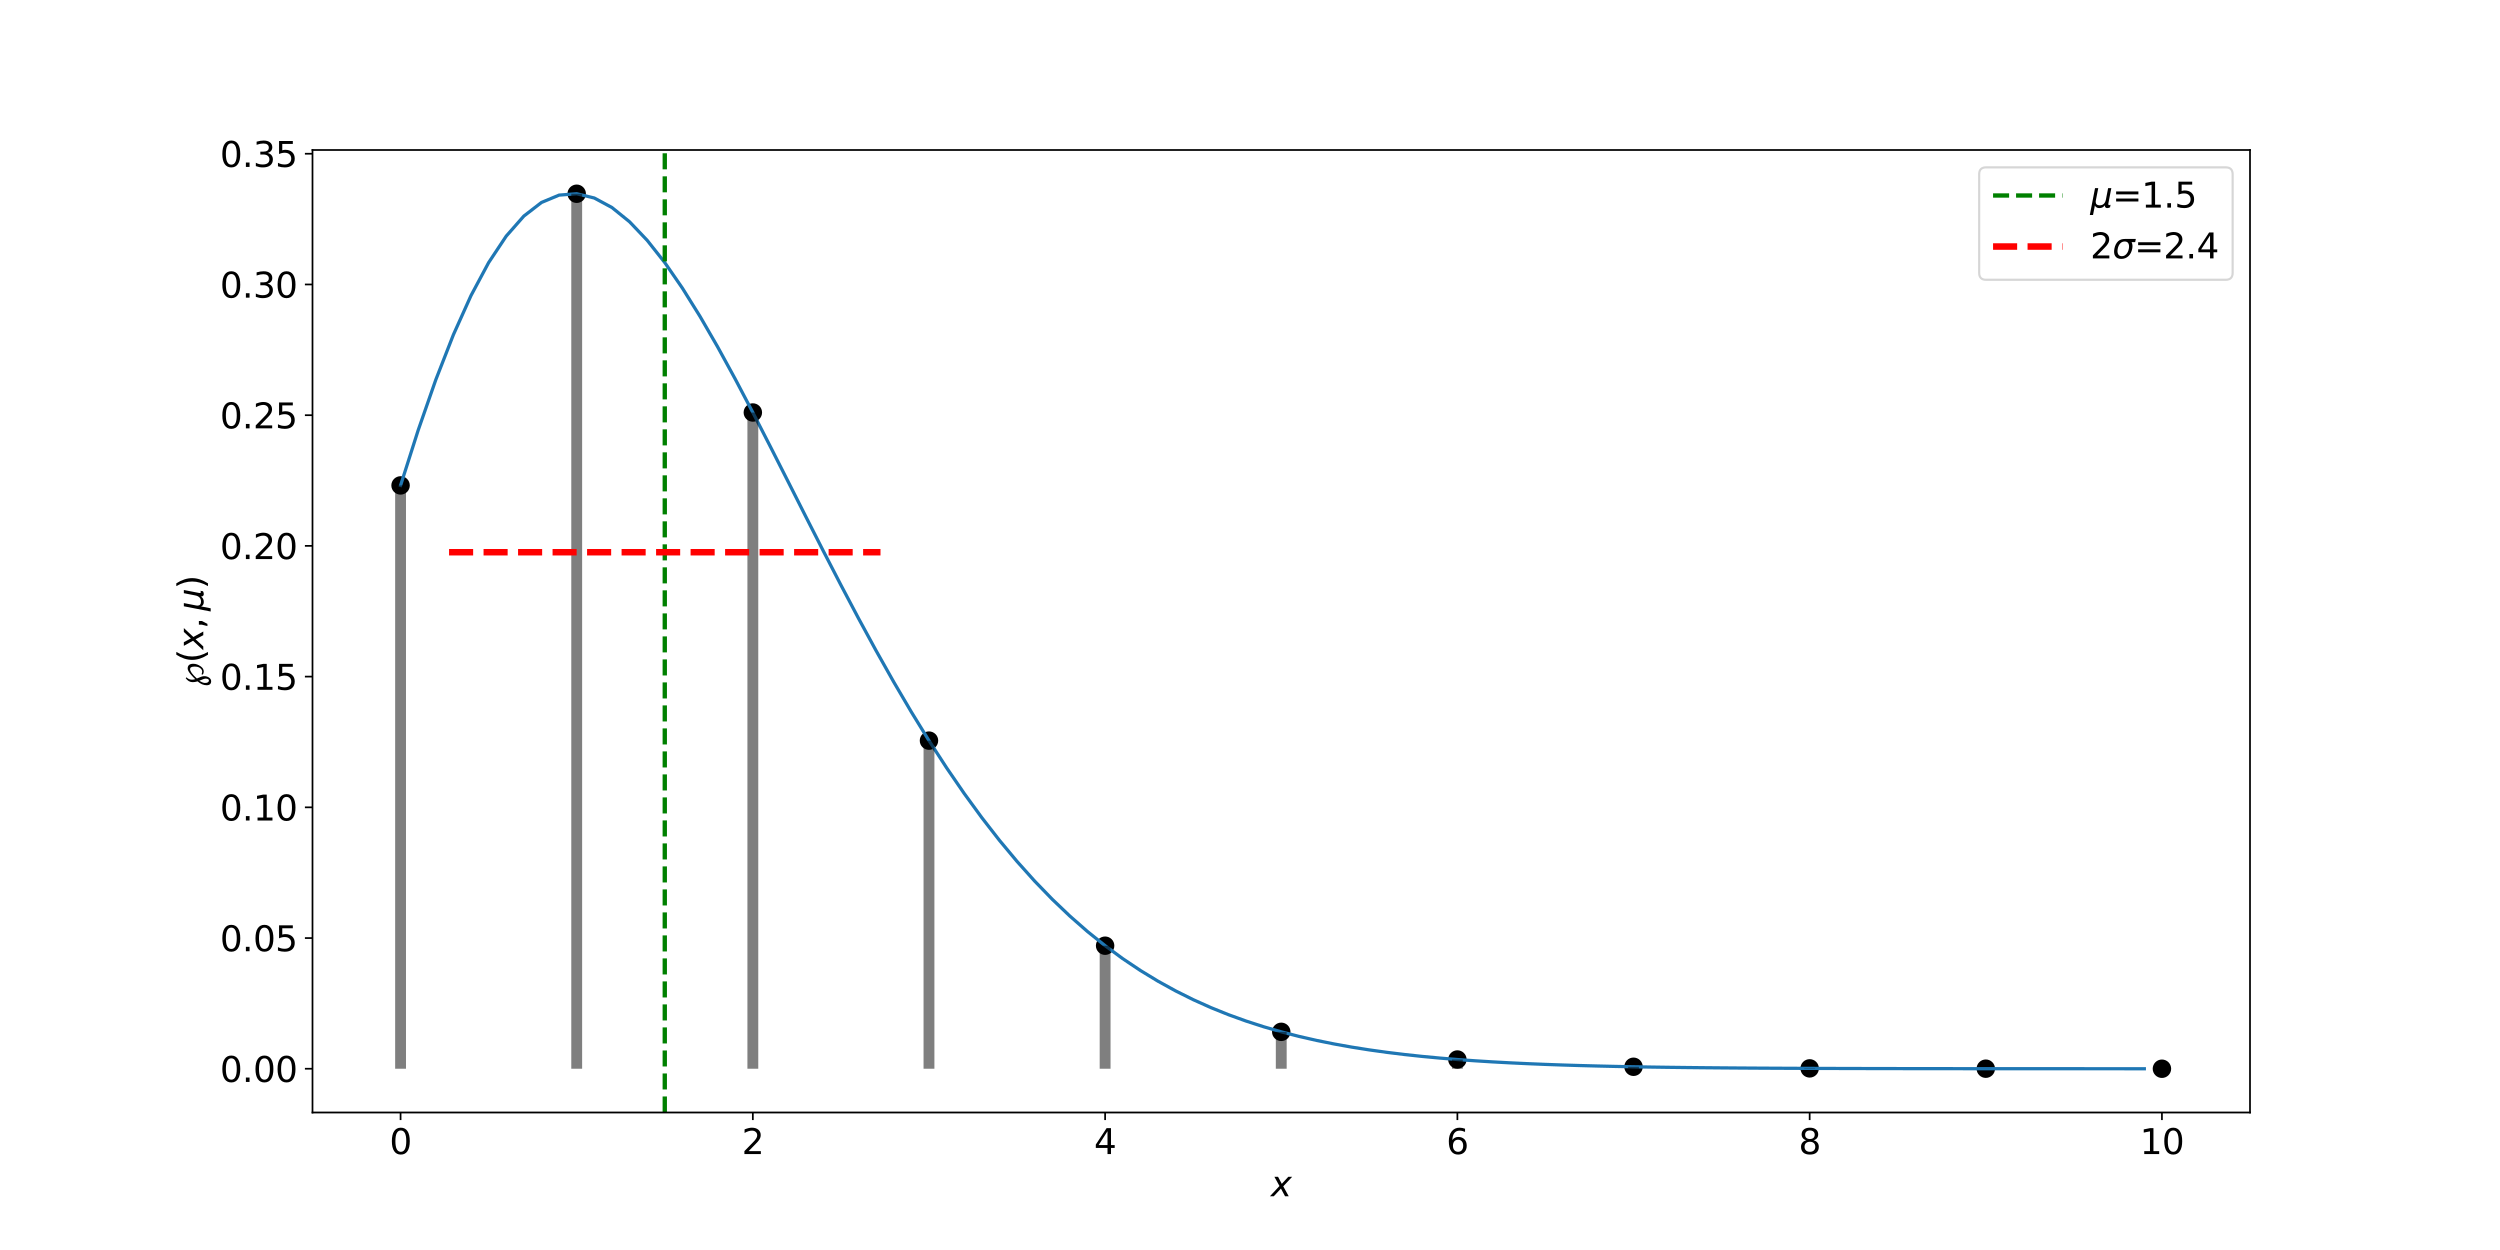 <?xml version="1.0" encoding="utf-8" standalone="no"?>
<!DOCTYPE svg PUBLIC "-//W3C//DTD SVG 1.1//EN"
  "http://www.w3.org/Graphics/SVG/1.1/DTD/svg11.dtd">
<svg xmlns:xlink="http://www.w3.org/1999/xlink" width="1152pt" height="576pt" viewBox="0 0 1152 576" xmlns="http://www.w3.org/2000/svg" version="1.1">
 <defs>
  <style type="text/css">*{stroke-linejoin: round; stroke-linecap: butt}</style>
 </defs>
 <g id="figure_1">
  <g id="patch_1">
   <path d="M 0 576 
L 1152 576 
L 1152 0 
L 0 0 
z
" style="fill: #ffffff"/>
  </g>
  <g id="axes_1">
   <g id="patch_2">
    <path d="M 144 512.64 
L 1036.8 512.64 
L 1036.8 69.12 
L 144 69.12 
z
" style="fill: #ffffff"/>
   </g>
   <g id="matplotlib.axis_1">
    <g id="xtick_1">
     <g id="line2d_1">
      <defs>
       <path id="mc67d771b57" d="M 0 0 
L 0 3.5 
" style="stroke: #000000; stroke-width: 0.8"/>
      </defs>
      <g>
       <use xlink:href="#mc67d771b57" x="184.582" y="512.64" style="stroke: #000000; stroke-width: 0.8"/>
      </g>
     </g>
     <g id="text_1">
      <!-- 0 -->
      <g transform="translate(179.492 531.798) scale(0.16 -0.16)">
       <defs>
        <path id="DejaVuSans-30" d="M 2034 4250 
Q 1547 4250 1301 3770 
Q 1056 3291 1056 2328 
Q 1056 1369 1301 889 
Q 1547 409 2034 409 
Q 2525 409 2770 889 
Q 3016 1369 3016 2328 
Q 3016 3291 2770 3770 
Q 2525 4250 2034 4250 
z
M 2034 4750 
Q 2819 4750 3233 4129 
Q 3647 3509 3647 2328 
Q 3647 1150 3233 529 
Q 2819 -91 2034 -91 
Q 1250 -91 836 529 
Q 422 1150 422 2328 
Q 422 3509 836 4129 
Q 1250 4750 2034 4750 
z
" transform="scale(0.016)"/>
       </defs>
       <use xlink:href="#DejaVuSans-30"/>
      </g>
     </g>
    </g>
    <g id="xtick_2">
     <g id="line2d_2">
      <g>
       <use xlink:href="#mc67d771b57" x="346.909" y="512.64" style="stroke: #000000; stroke-width: 0.8"/>
      </g>
     </g>
     <g id="text_2">
      <!-- 2 -->
      <g transform="translate(341.819 531.798) scale(0.16 -0.16)">
       <defs>
        <path id="DejaVuSans-32" d="M 1228 531 
L 3431 531 
L 3431 0 
L 469 0 
L 469 531 
Q 828 903 1448 1529 
Q 2069 2156 2228 2338 
Q 2531 2678 2651 2914 
Q 2772 3150 2772 3378 
Q 2772 3750 2511 3984 
Q 2250 4219 1831 4219 
Q 1534 4219 1204 4116 
Q 875 4013 500 3803 
L 500 4441 
Q 881 4594 1212 4672 
Q 1544 4750 1819 4750 
Q 2544 4750 2975 4387 
Q 3406 4025 3406 3419 
Q 3406 3131 3298 2873 
Q 3191 2616 2906 2266 
Q 2828 2175 2409 1742 
Q 1991 1309 1228 531 
z
" transform="scale(0.016)"/>
       </defs>
       <use xlink:href="#DejaVuSans-32"/>
      </g>
     </g>
    </g>
    <g id="xtick_3">
     <g id="line2d_3">
      <g>
       <use xlink:href="#mc67d771b57" x="509.236" y="512.64" style="stroke: #000000; stroke-width: 0.8"/>
      </g>
     </g>
     <g id="text_3">
      <!-- 4 -->
      <g transform="translate(504.146 531.798) scale(0.16 -0.16)">
       <defs>
        <path id="DejaVuSans-34" d="M 2419 4116 
L 825 1625 
L 2419 1625 
L 2419 4116 
z
M 2253 4666 
L 3047 4666 
L 3047 1625 
L 3713 1625 
L 3713 1100 
L 3047 1100 
L 3047 0 
L 2419 0 
L 2419 1100 
L 313 1100 
L 313 1709 
L 2253 4666 
z
" transform="scale(0.016)"/>
       </defs>
       <use xlink:href="#DejaVuSans-34"/>
      </g>
     </g>
    </g>
    <g id="xtick_4">
     <g id="line2d_4">
      <g>
       <use xlink:href="#mc67d771b57" x="671.564" y="512.64" style="stroke: #000000; stroke-width: 0.8"/>
      </g>
     </g>
     <g id="text_4">
      <!-- 6 -->
      <g transform="translate(666.474 531.798) scale(0.16 -0.16)">
       <defs>
        <path id="DejaVuSans-36" d="M 2113 2584 
Q 1688 2584 1439 2293 
Q 1191 2003 1191 1497 
Q 1191 994 1439 701 
Q 1688 409 2113 409 
Q 2538 409 2786 701 
Q 3034 994 3034 1497 
Q 3034 2003 2786 2293 
Q 2538 2584 2113 2584 
z
M 3366 4563 
L 3366 3988 
Q 3128 4100 2886 4159 
Q 2644 4219 2406 4219 
Q 1781 4219 1451 3797 
Q 1122 3375 1075 2522 
Q 1259 2794 1537 2939 
Q 1816 3084 2150 3084 
Q 2853 3084 3261 2657 
Q 3669 2231 3669 1497 
Q 3669 778 3244 343 
Q 2819 -91 2113 -91 
Q 1303 -91 875 529 
Q 447 1150 447 2328 
Q 447 3434 972 4092 
Q 1497 4750 2381 4750 
Q 2619 4750 2861 4703 
Q 3103 4656 3366 4563 
z
" transform="scale(0.016)"/>
       </defs>
       <use xlink:href="#DejaVuSans-36"/>
      </g>
     </g>
    </g>
    <g id="xtick_5">
     <g id="line2d_5">
      <g>
       <use xlink:href="#mc67d771b57" x="833.891" y="512.64" style="stroke: #000000; stroke-width: 0.8"/>
      </g>
     </g>
     <g id="text_5">
      <!-- 8 -->
      <g transform="translate(828.801 531.798) scale(0.16 -0.16)">
       <defs>
        <path id="DejaVuSans-38" d="M 2034 2216 
Q 1584 2216 1326 1975 
Q 1069 1734 1069 1313 
Q 1069 891 1326 650 
Q 1584 409 2034 409 
Q 2484 409 2743 651 
Q 3003 894 3003 1313 
Q 3003 1734 2745 1975 
Q 2488 2216 2034 2216 
z
M 1403 2484 
Q 997 2584 770 2862 
Q 544 3141 544 3541 
Q 544 4100 942 4425 
Q 1341 4750 2034 4750 
Q 2731 4750 3128 4425 
Q 3525 4100 3525 3541 
Q 3525 3141 3298 2862 
Q 3072 2584 2669 2484 
Q 3125 2378 3379 2068 
Q 3634 1759 3634 1313 
Q 3634 634 3220 271 
Q 2806 -91 2034 -91 
Q 1263 -91 848 271 
Q 434 634 434 1313 
Q 434 1759 690 2068 
Q 947 2378 1403 2484 
z
M 1172 3481 
Q 1172 3119 1398 2916 
Q 1625 2713 2034 2713 
Q 2441 2713 2670 2916 
Q 2900 3119 2900 3481 
Q 2900 3844 2670 4047 
Q 2441 4250 2034 4250 
Q 1625 4250 1398 4047 
Q 1172 3844 1172 3481 
z
" transform="scale(0.016)"/>
       </defs>
       <use xlink:href="#DejaVuSans-38"/>
      </g>
     </g>
    </g>
    <g id="xtick_6">
     <g id="line2d_6">
      <g>
       <use xlink:href="#mc67d771b57" x="996.218" y="512.64" style="stroke: #000000; stroke-width: 0.8"/>
      </g>
     </g>
     <g id="text_6">
      <!-- 10 -->
      <g transform="translate(986.038 531.798) scale(0.16 -0.16)">
       <defs>
        <path id="DejaVuSans-31" d="M 794 531 
L 1825 531 
L 1825 4091 
L 703 3866 
L 703 4441 
L 1819 4666 
L 2450 4666 
L 2450 531 
L 3481 531 
L 3481 0 
L 794 0 
L 794 531 
z
" transform="scale(0.016)"/>
       </defs>
       <use xlink:href="#DejaVuSans-31"/>
       <use xlink:href="#DejaVuSans-30" x="63.623"/>
      </g>
     </g>
    </g>
    <g id="text_7">
     <!-- $x$ -->
     <g transform="translate(585.6 551.283) scale(0.16 -0.16)">
      <defs>
       <path id="DejaVuSans-Oblique-78" d="M 3841 3500 
L 2234 1784 
L 3219 0 
L 2559 0 
L 1819 1388 
L 531 0 
L -166 0 
L 1556 1844 
L 641 3500 
L 1300 3500 
L 1972 2234 
L 3144 3500 
L 3841 3500 
z
" transform="scale(0.016)"/>
      </defs>
      <use xlink:href="#DejaVuSans-Oblique-78" transform="translate(0 0.312)"/>
     </g>
    </g>
   </g>
   <g id="matplotlib.axis_2">
    <g id="ytick_1">
     <g id="line2d_7">
      <defs>
       <path id="ma925a3fffb" d="M 0 0 
L -3.5 0 
" style="stroke: #000000; stroke-width: 0.8"/>
      </defs>
      <g>
       <use xlink:href="#ma925a3fffb" x="144" y="492.48" style="stroke: #000000; stroke-width: 0.8"/>
      </g>
     </g>
     <g id="text_8">
      <!-- 0.00 -->
      <g transform="translate(101.375 498.559) scale(0.16 -0.16)">
       <defs>
        <path id="DejaVuSans-2e" d="M 684 794 
L 1344 794 
L 1344 0 
L 684 0 
L 684 794 
z
" transform="scale(0.016)"/>
       </defs>
       <use xlink:href="#DejaVuSans-30"/>
       <use xlink:href="#DejaVuSans-2e" x="63.623"/>
       <use xlink:href="#DejaVuSans-30" x="95.41"/>
       <use xlink:href="#DejaVuSans-30" x="159.033"/>
      </g>
     </g>
    </g>
    <g id="ytick_2">
     <g id="line2d_8">
      <g>
       <use xlink:href="#ma925a3fffb" x="144" y="432.246" style="stroke: #000000; stroke-width: 0.8"/>
      </g>
     </g>
     <g id="text_9">
      <!-- 0.05 -->
      <g transform="translate(101.375 438.325) scale(0.16 -0.16)">
       <defs>
        <path id="DejaVuSans-35" d="M 691 4666 
L 3169 4666 
L 3169 4134 
L 1269 4134 
L 1269 2991 
Q 1406 3038 1543 3061 
Q 1681 3084 1819 3084 
Q 2600 3084 3056 2656 
Q 3513 2228 3513 1497 
Q 3513 744 3044 326 
Q 2575 -91 1722 -91 
Q 1428 -91 1123 -41 
Q 819 9 494 109 
L 494 744 
Q 775 591 1075 516 
Q 1375 441 1709 441 
Q 2250 441 2565 725 
Q 2881 1009 2881 1497 
Q 2881 1984 2565 2268 
Q 2250 2553 1709 2553 
Q 1456 2553 1204 2497 
Q 953 2441 691 2322 
L 691 4666 
z
" transform="scale(0.016)"/>
       </defs>
       <use xlink:href="#DejaVuSans-30"/>
       <use xlink:href="#DejaVuSans-2e" x="63.623"/>
       <use xlink:href="#DejaVuSans-30" x="95.41"/>
       <use xlink:href="#DejaVuSans-35" x="159.033"/>
      </g>
     </g>
    </g>
    <g id="ytick_3">
     <g id="line2d_9">
      <g>
       <use xlink:href="#ma925a3fffb" x="144" y="372.012" style="stroke: #000000; stroke-width: 0.8"/>
      </g>
     </g>
     <g id="text_10">
      <!-- 0.10 -->
      <g transform="translate(101.375 378.091) scale(0.16 -0.16)">
       <use xlink:href="#DejaVuSans-30"/>
       <use xlink:href="#DejaVuSans-2e" x="63.623"/>
       <use xlink:href="#DejaVuSans-31" x="95.41"/>
       <use xlink:href="#DejaVuSans-30" x="159.033"/>
      </g>
     </g>
    </g>
    <g id="ytick_4">
     <g id="line2d_10">
      <g>
       <use xlink:href="#ma925a3fffb" x="144" y="311.778" style="stroke: #000000; stroke-width: 0.8"/>
      </g>
     </g>
     <g id="text_11">
      <!-- 0.15 -->
      <g transform="translate(101.375 317.857) scale(0.16 -0.16)">
       <use xlink:href="#DejaVuSans-30"/>
       <use xlink:href="#DejaVuSans-2e" x="63.623"/>
       <use xlink:href="#DejaVuSans-31" x="95.41"/>
       <use xlink:href="#DejaVuSans-35" x="159.033"/>
      </g>
     </g>
    </g>
    <g id="ytick_5">
     <g id="line2d_11">
      <g>
       <use xlink:href="#ma925a3fffb" x="144" y="251.544" style="stroke: #000000; stroke-width: 0.8"/>
      </g>
     </g>
     <g id="text_12">
      <!-- 0.20 -->
      <g transform="translate(101.375 257.623) scale(0.16 -0.16)">
       <use xlink:href="#DejaVuSans-30"/>
       <use xlink:href="#DejaVuSans-2e" x="63.623"/>
       <use xlink:href="#DejaVuSans-32" x="95.41"/>
       <use xlink:href="#DejaVuSans-30" x="159.033"/>
      </g>
     </g>
    </g>
    <g id="ytick_6">
     <g id="line2d_12">
      <g>
       <use xlink:href="#ma925a3fffb" x="144" y="191.31" style="stroke: #000000; stroke-width: 0.8"/>
      </g>
     </g>
     <g id="text_13">
      <!-- 0.25 -->
      <g transform="translate(101.375 197.389) scale(0.16 -0.16)">
       <use xlink:href="#DejaVuSans-30"/>
       <use xlink:href="#DejaVuSans-2e" x="63.623"/>
       <use xlink:href="#DejaVuSans-32" x="95.41"/>
       <use xlink:href="#DejaVuSans-35" x="159.033"/>
      </g>
     </g>
    </g>
    <g id="ytick_7">
     <g id="line2d_13">
      <g>
       <use xlink:href="#ma925a3fffb" x="144" y="131.077" style="stroke: #000000; stroke-width: 0.8"/>
      </g>
     </g>
     <g id="text_14">
      <!-- 0.30 -->
      <g transform="translate(101.375 137.155) scale(0.16 -0.16)">
       <defs>
        <path id="DejaVuSans-33" d="M 2597 2516 
Q 3050 2419 3304 2112 
Q 3559 1806 3559 1356 
Q 3559 666 3084 287 
Q 2609 -91 1734 -91 
Q 1441 -91 1130 -33 
Q 819 25 488 141 
L 488 750 
Q 750 597 1062 519 
Q 1375 441 1716 441 
Q 2309 441 2620 675 
Q 2931 909 2931 1356 
Q 2931 1769 2642 2001 
Q 2353 2234 1838 2234 
L 1294 2234 
L 1294 2753 
L 1863 2753 
Q 2328 2753 2575 2939 
Q 2822 3125 2822 3475 
Q 2822 3834 2567 4026 
Q 2313 4219 1838 4219 
Q 1578 4219 1281 4162 
Q 984 4106 628 3988 
L 628 4550 
Q 988 4650 1302 4700 
Q 1616 4750 1894 4750 
Q 2613 4750 3031 4423 
Q 3450 4097 3450 3541 
Q 3450 3153 3228 2886 
Q 3006 2619 2597 2516 
z
" transform="scale(0.016)"/>
       </defs>
       <use xlink:href="#DejaVuSans-30"/>
       <use xlink:href="#DejaVuSans-2e" x="63.623"/>
       <use xlink:href="#DejaVuSans-33" x="95.41"/>
       <use xlink:href="#DejaVuSans-30" x="159.033"/>
      </g>
     </g>
    </g>
    <g id="ytick_8">
     <g id="line2d_14">
      <g>
       <use xlink:href="#ma925a3fffb" x="144" y="70.843" style="stroke: #000000; stroke-width: 0.8"/>
      </g>
     </g>
     <g id="text_15">
      <!-- 0.35 -->
      <g transform="translate(101.375 76.921) scale(0.16 -0.16)">
       <use xlink:href="#DejaVuSans-30"/>
       <use xlink:href="#DejaVuSans-2e" x="63.623"/>
       <use xlink:href="#DejaVuSans-33" x="95.41"/>
       <use xlink:href="#DejaVuSans-35" x="159.033"/>
      </g>
     </g>
    </g>
    <g id="text_16">
     <!-- $\wp(x,\mu)$ -->
     <g transform="translate(93.695 316.64) rotate(-90) scale(0.16 -0.16)">
      <defs>
       <path id="DejaVuSans-2118" d="M 1766 3019 
Q 1341 2613 1341 2019 
Q 1341 1778 1438 1444 
Q 1722 1759 2256 2222 
Q 2941 2813 3353 2813 
Q 3763 2813 3981 2575 
Q 4209 2325 4209 1791 
Q 4209 1109 3722 438 
Q 3344 -84 2800 -84 
Q 2484 -84 2247 103 
Q 2303 238 2331 328 
Q 2459 203 2813 203 
Q 3194 203 3484 641 
Q 3700 966 3700 1575 
Q 3700 1963 3581 2188 
Q 3481 2378 3250 2378 
Q 2659 2378 1556 1156 
Q 1978 250 1978 -138 
Q 1978 -628 1763 -972 
Q 1484 -1416 1075 -1416 
Q 722 -1416 541 -1225 
Q 344 -1019 344 -600 
Q 344 234 1041 1022 
Q 897 1516 897 1913 
Q 897 2656 1622 3169 
L 1766 3019 
z
M 1159 716 
Q 756 97 756 -288 
Q 756 -653 853 -797 
Q 1003 -1016 1147 -1019 
Q 1350 -1019 1438 -872 
Q 1538 -709 1538 -413 
Q 1538 -169 1159 716 
z
" transform="scale(0.016)"/>
       <path id="DejaVuSans-28" d="M 1984 4856 
Q 1566 4138 1362 3434 
Q 1159 2731 1159 2009 
Q 1159 1288 1364 580 
Q 1569 -128 1984 -844 
L 1484 -844 
Q 1016 -109 783 600 
Q 550 1309 550 2009 
Q 550 2706 781 3412 
Q 1013 4119 1484 4856 
L 1984 4856 
z
" transform="scale(0.016)"/>
       <path id="DejaVuSans-2c" d="M 750 794 
L 1409 794 
L 1409 256 
L 897 -744 
L 494 -744 
L 750 256 
L 750 794 
z
" transform="scale(0.016)"/>
       <path id="DejaVuSans-Oblique-3bc" d="M -84 -1331 
L 856 3500 
L 1434 3500 
L 1009 1322 
Q 997 1256 987 1175 
Q 978 1094 978 1013 
Q 978 722 1161 565 
Q 1344 409 1684 409 
Q 2147 409 2431 671 
Q 2716 934 2816 1459 
L 3213 3500 
L 3788 3500 
L 3266 809 
Q 3253 750 3248 706 
Q 3244 663 3244 628 
Q 3244 531 3283 486 
Q 3322 441 3406 441 
Q 3438 441 3492 456 
Q 3547 472 3647 513 
L 3559 50 
Q 3422 -19 3297 -55 
Q 3172 -91 3053 -91 
Q 2847 -91 2730 40 
Q 2613 172 2613 403 
Q 2438 153 2195 31 
Q 1953 -91 1625 -91 
Q 1334 -91 1117 43 
Q 900 178 831 397 
L 494 -1331 
L -84 -1331 
z
" transform="scale(0.016)"/>
       <path id="DejaVuSans-29" d="M 513 4856 
L 1013 4856 
Q 1481 4119 1714 3412 
Q 1947 2706 1947 2009 
Q 1947 1309 1714 600 
Q 1481 -109 1013 -844 
L 513 -844 
Q 928 -128 1133 580 
Q 1338 1288 1338 2009 
Q 1338 2731 1133 3434 
Q 928 4138 513 4856 
z
" transform="scale(0.016)"/>
      </defs>
      <use xlink:href="#DejaVuSans-2118" transform="translate(0 0.125)"/>
      <use xlink:href="#DejaVuSans-28" transform="translate(69.727 0.125)"/>
      <use xlink:href="#DejaVuSans-Oblique-78" transform="translate(108.74 0.125)"/>
      <use xlink:href="#DejaVuSans-2c" transform="translate(167.92 0.125)"/>
      <use xlink:href="#DejaVuSans-Oblique-3bc" transform="translate(219.189 0.125)"/>
      <use xlink:href="#DejaVuSans-29" transform="translate(282.812 0.125)"/>
     </g>
    </g>
   </g>
   <g id="line2d_15">
    <defs>
     <path id="mf1492cedd1" d="M 0 3.75 
C 0.995 3.75 1.948 3.355 2.652 2.652 
C 3.355 1.948 3.75 0.995 3.75 0 
C 3.75 -0.995 3.355 -1.948 2.652 -2.652 
C 1.948 -3.355 0.995 -3.75 0 -3.75 
C -0.995 -3.75 -1.948 -3.355 -2.652 -2.652 
C -3.355 -1.948 -3.75 -0.995 -3.75 0 
C -3.75 0.995 -3.355 1.948 -2.652 2.652 
C -1.948 3.355 -0.995 3.75 0 3.75 
z
" style="stroke: #000000"/>
    </defs>
    <g clip-path="url(#p278ac30ee5)">
     <use xlink:href="#mf1492cedd1" x="184.582" y="223.68" style="stroke: #000000"/>
     <use xlink:href="#mf1492cedd1" x="265.745" y="89.28" style="stroke: #000000"/>
     <use xlink:href="#mf1492cedd1" x="346.909" y="190.08" style="stroke: #000000"/>
     <use xlink:href="#mf1492cedd1" x="428.073" y="341.28" style="stroke: #000000"/>
     <use xlink:href="#mf1492cedd1" x="509.236" y="435.78" style="stroke: #000000"/>
     <use xlink:href="#mf1492cedd1" x="590.4" y="475.47" style="stroke: #000000"/>
     <use xlink:href="#mf1492cedd1" x="671.564" y="488.228" style="stroke: #000000"/>
     <use xlink:href="#mf1492cedd1" x="752.727" y="491.569" style="stroke: #000000"/>
     <use xlink:href="#mf1492cedd1" x="833.891" y="492.309" style="stroke: #000000"/>
     <use xlink:href="#mf1492cedd1" x="915.055" y="492.452" style="stroke: #000000"/>
     <use xlink:href="#mf1492cedd1" x="996.218" y="492.476" style="stroke: #000000"/>
    </g>
   </g>
   <g id="line2d_16">
    <path d="M 184.582 223.68 
L 192.698 198.243 
L 200.815 174.994 
L 208.931 154.231 
L 217.047 136.182 
L 225.164 121.005 
L 233.28 108.789 
L 241.396 99.562 
L 249.513 93.296 
L 257.629 89.909 
L 265.745 89.28 
L 273.862 91.247 
L 281.978 95.622 
L 290.095 102.193 
L 298.211 110.732 
L 306.327 121.005 
L 314.444 132.769 
L 322.56 145.788 
L 330.676 159.826 
L 338.793 174.661 
L 346.909 190.08 
L 355.025 205.885 
L 363.142 221.895 
L 371.258 237.945 
L 379.375 253.888 
L 387.491 269.595 
L 395.607 284.955 
L 403.724 299.873 
L 411.84 314.273 
L 419.956 328.091 
L 428.073 341.28 
L 436.189 353.805 
L 444.305 365.643 
L 452.422 376.782 
L 460.538 387.219 
L 468.655 396.958 
L 476.771 406.011 
L 484.887 414.396 
L 493.004 422.135 
L 501.12 429.253 
L 509.236 435.78 
L 517.353 441.745 
L 525.469 447.181 
L 533.585 452.12 
L 541.702 456.595 
L 549.818 460.639 
L 557.935 464.284 
L 566.051 467.56 
L 574.167 470.497 
L 582.284 473.125 
L 590.4 475.47 
L 598.516 477.558 
L 606.633 479.413 
L 614.749 481.057 
L 622.865 482.512 
L 630.982 483.796 
L 639.098 484.927 
L 647.215 485.922 
L 655.331 486.795 
L 663.447 487.559 
L 671.564 488.228 
L 679.68 488.811 
L 687.796 489.319 
L 695.913 489.76 
L 704.029 490.144 
L 712.145 490.476 
L 720.262 490.764 
L 728.378 491.012 
L 736.495 491.226 
L 744.611 491.41 
L 752.727 491.569 
L 760.844 491.705 
L 768.96 491.821 
L 777.076 491.921 
L 785.193 492.006 
L 793.309 492.079 
L 801.425 492.141 
L 809.542 492.194 
L 817.658 492.239 
L 825.775 492.277 
L 833.891 492.309 
L 842.007 492.336 
L 850.124 492.36 
L 858.24 492.379 
L 866.356 492.395 
L 874.473 492.409 
L 882.589 492.421 
L 890.705 492.431 
L 898.822 492.439 
L 906.938 492.446 
L 915.055 492.452 
L 923.171 492.456 
L 931.287 492.46 
L 939.404 492.464 
L 947.52 492.467 
L 955.636 492.469 
L 963.753 492.471 
L 971.869 492.472 
L 979.985 492.474 
L 988.102 492.475 
" clip-path="url(#p278ac30ee5)" style="fill: none; stroke: #1f77b4; stroke-width: 1.5; stroke-linecap: square"/>
   </g>
   <g id="LineCollection_1">
    <path d="M 184.582 492.48 
L 184.582 223.68 
" clip-path="url(#p278ac30ee5)" style="fill: none; stroke: #000000; stroke-opacity: 0.5; stroke-width: 5"/>
    <path d="M 265.745 492.48 
L 265.745 89.28 
" clip-path="url(#p278ac30ee5)" style="fill: none; stroke: #000000; stroke-opacity: 0.5; stroke-width: 5"/>
    <path d="M 346.909 492.48 
L 346.909 190.08 
" clip-path="url(#p278ac30ee5)" style="fill: none; stroke: #000000; stroke-opacity: 0.5; stroke-width: 5"/>
    <path d="M 428.073 492.48 
L 428.073 341.28 
" clip-path="url(#p278ac30ee5)" style="fill: none; stroke: #000000; stroke-opacity: 0.5; stroke-width: 5"/>
    <path d="M 509.236 492.48 
L 509.236 435.78 
" clip-path="url(#p278ac30ee5)" style="fill: none; stroke: #000000; stroke-opacity: 0.5; stroke-width: 5"/>
    <path d="M 590.4 492.48 
L 590.4 475.47 
" clip-path="url(#p278ac30ee5)" style="fill: none; stroke: #000000; stroke-opacity: 0.5; stroke-width: 5"/>
    <path d="M 671.564 492.48 
L 671.564 488.228 
" clip-path="url(#p278ac30ee5)" style="fill: none; stroke: #000000; stroke-opacity: 0.5; stroke-width: 5"/>
    <path d="M 752.727 492.48 
L 752.727 491.569 
" clip-path="url(#p278ac30ee5)" style="fill: none; stroke: #000000; stroke-opacity: 0.5; stroke-width: 5"/>
    <path d="M 833.891 492.48 
L 833.891 492.309 
" clip-path="url(#p278ac30ee5)" style="fill: none; stroke: #000000; stroke-opacity: 0.5; stroke-width: 5"/>
    <path d="M 915.055 492.48 
L 915.055 492.452 
" clip-path="url(#p278ac30ee5)" style="fill: none; stroke: #000000; stroke-opacity: 0.5; stroke-width: 5"/>
    <path d="M 996.218 492.48 
L 996.218 492.476 
" clip-path="url(#p278ac30ee5)" style="fill: none; stroke: #000000; stroke-opacity: 0.5; stroke-width: 5"/>
   </g>
   <g id="line2d_17">
    <path d="M 306.327 512.64 
L 306.327 69.12 
" clip-path="url(#p278ac30ee5)" style="fill: none; stroke-dasharray: 7.4,3.2; stroke-dashoffset: 0; stroke: #008000; stroke-width: 2"/>
   </g>
   <g id="line2d_18">
    <path d="M 206.923 254.474 
L 405.732 254.474 
" clip-path="url(#p278ac30ee5)" style="fill: none; stroke-dasharray: 11.1,4.8; stroke-dashoffset: 0; stroke: #ff0000; stroke-width: 3"/>
   </g>
   <g id="patch_3">
    <path d="M 144 512.64 
L 144 69.12 
" style="fill: none; stroke: #000000; stroke-width: 0.8; stroke-linejoin: miter; stroke-linecap: square"/>
   </g>
   <g id="patch_4">
    <path d="M 1036.8 512.64 
L 1036.8 69.12 
" style="fill: none; stroke: #000000; stroke-width: 0.8; stroke-linejoin: miter; stroke-linecap: square"/>
   </g>
   <g id="patch_5">
    <path d="M 144 512.64 
L 1036.8 512.64 
" style="fill: none; stroke: #000000; stroke-width: 0.8; stroke-linejoin: miter; stroke-linecap: square"/>
   </g>
   <g id="patch_6">
    <path d="M 144 69.12 
L 1036.8 69.12 
" style="fill: none; stroke: #000000; stroke-width: 0.8; stroke-linejoin: miter; stroke-linecap: square"/>
   </g>
   <g id="legend_1">
    <g id="patch_7">
     <path d="M 915.2 128.923 
L 1025.6 128.923 
Q 1028.8 128.923 1028.8 125.722 
L 1028.8 80.32 
Q 1028.8 77.12 1025.6 77.12 
L 915.2 77.12 
Q 912 77.12 912 80.32 
L 912 125.722 
Q 912 128.923 915.2 128.923 
z
" style="fill: #ffffff; opacity: 0.8; stroke: #cccccc; stroke-linejoin: miter"/>
    </g>
    <g id="line2d_19">
     <path d="M 918.4 90.078 
L 934.4 90.078 
L 950.4 90.078 
" style="fill: none; stroke-dasharray: 7.4,3.2; stroke-dashoffset: 0; stroke: #008000; stroke-width: 2"/>
    </g>
    <g id="text_17">
     <!-- $\mu$=1.5 -->
     <g transform="translate(963.2 95.677) scale(0.16 -0.16)">
      <defs>
       <path id="DejaVuSans-3d" d="M 678 2906 
L 4684 2906 
L 4684 2381 
L 678 2381 
L 678 2906 
z
M 678 1631 
L 4684 1631 
L 4684 1100 
L 678 1100 
L 678 1631 
z
" transform="scale(0.016)"/>
      </defs>
      <use xlink:href="#DejaVuSans-Oblique-3bc" transform="translate(0 0.094)"/>
      <use xlink:href="#DejaVuSans-3d" transform="translate(63.623 0.094)"/>
      <use xlink:href="#DejaVuSans-31" transform="translate(147.412 0.094)"/>
      <use xlink:href="#DejaVuSans-2e" transform="translate(211.035 0.094)"/>
      <use xlink:href="#DejaVuSans-35" transform="translate(242.822 0.094)"/>
     </g>
    </g>
    <g id="line2d_20">
     <path d="M 918.4 113.595 
L 934.4 113.595 
L 950.4 113.595 
" style="fill: none; stroke-dasharray: 11.1,4.8; stroke-dashoffset: 0; stroke: #ff0000; stroke-width: 3"/>
    </g>
    <g id="text_18">
     <!-- $2\sigma$=2.4 -->
     <g transform="translate(963.2 119.195) scale(0.16 -0.16)">
      <defs>
       <path id="DejaVuSans-Oblique-3c3" d="M 2219 3044 
Q 1744 3044 1422 2700 
Q 1081 2341 969 1747 
Q 844 1119 1044 756 
Q 1241 397 1706 397 
Q 2166 397 2503 759 
Q 2844 1122 2966 1747 
Q 3075 2319 2881 2700 
Q 2700 3044 2219 3044 
z
M 2309 3503 
L 4219 3500 
L 4106 2925 
L 3463 2925 
Q 3706 2438 3575 1747 
Q 3406 888 2884 400 
Q 2359 -91 1609 -91 
Q 856 -91 525 400 
Q 194 888 363 1747 
Q 528 2609 1050 3097 
Q 1484 3503 2309 3503 
z
" transform="scale(0.016)"/>
      </defs>
      <use xlink:href="#DejaVuSans-32" transform="translate(0 0.781)"/>
      <use xlink:href="#DejaVuSans-Oblique-3c3" transform="translate(63.623 0.781)"/>
      <use xlink:href="#DejaVuSans-3d" transform="translate(127.002 0.781)"/>
      <use xlink:href="#DejaVuSans-32" transform="translate(210.791 0.781)"/>
      <use xlink:href="#DejaVuSans-2e" transform="translate(274.414 0.781)"/>
      <use xlink:href="#DejaVuSans-34" transform="translate(306.201 0.781)"/>
     </g>
    </g>
   </g>
  </g>
 </g>
 <defs>
  <clipPath id="p278ac30ee5">
   <rect x="144" y="69.12" width="892.8" height="443.52"/>
  </clipPath>
 </defs>
</svg>
